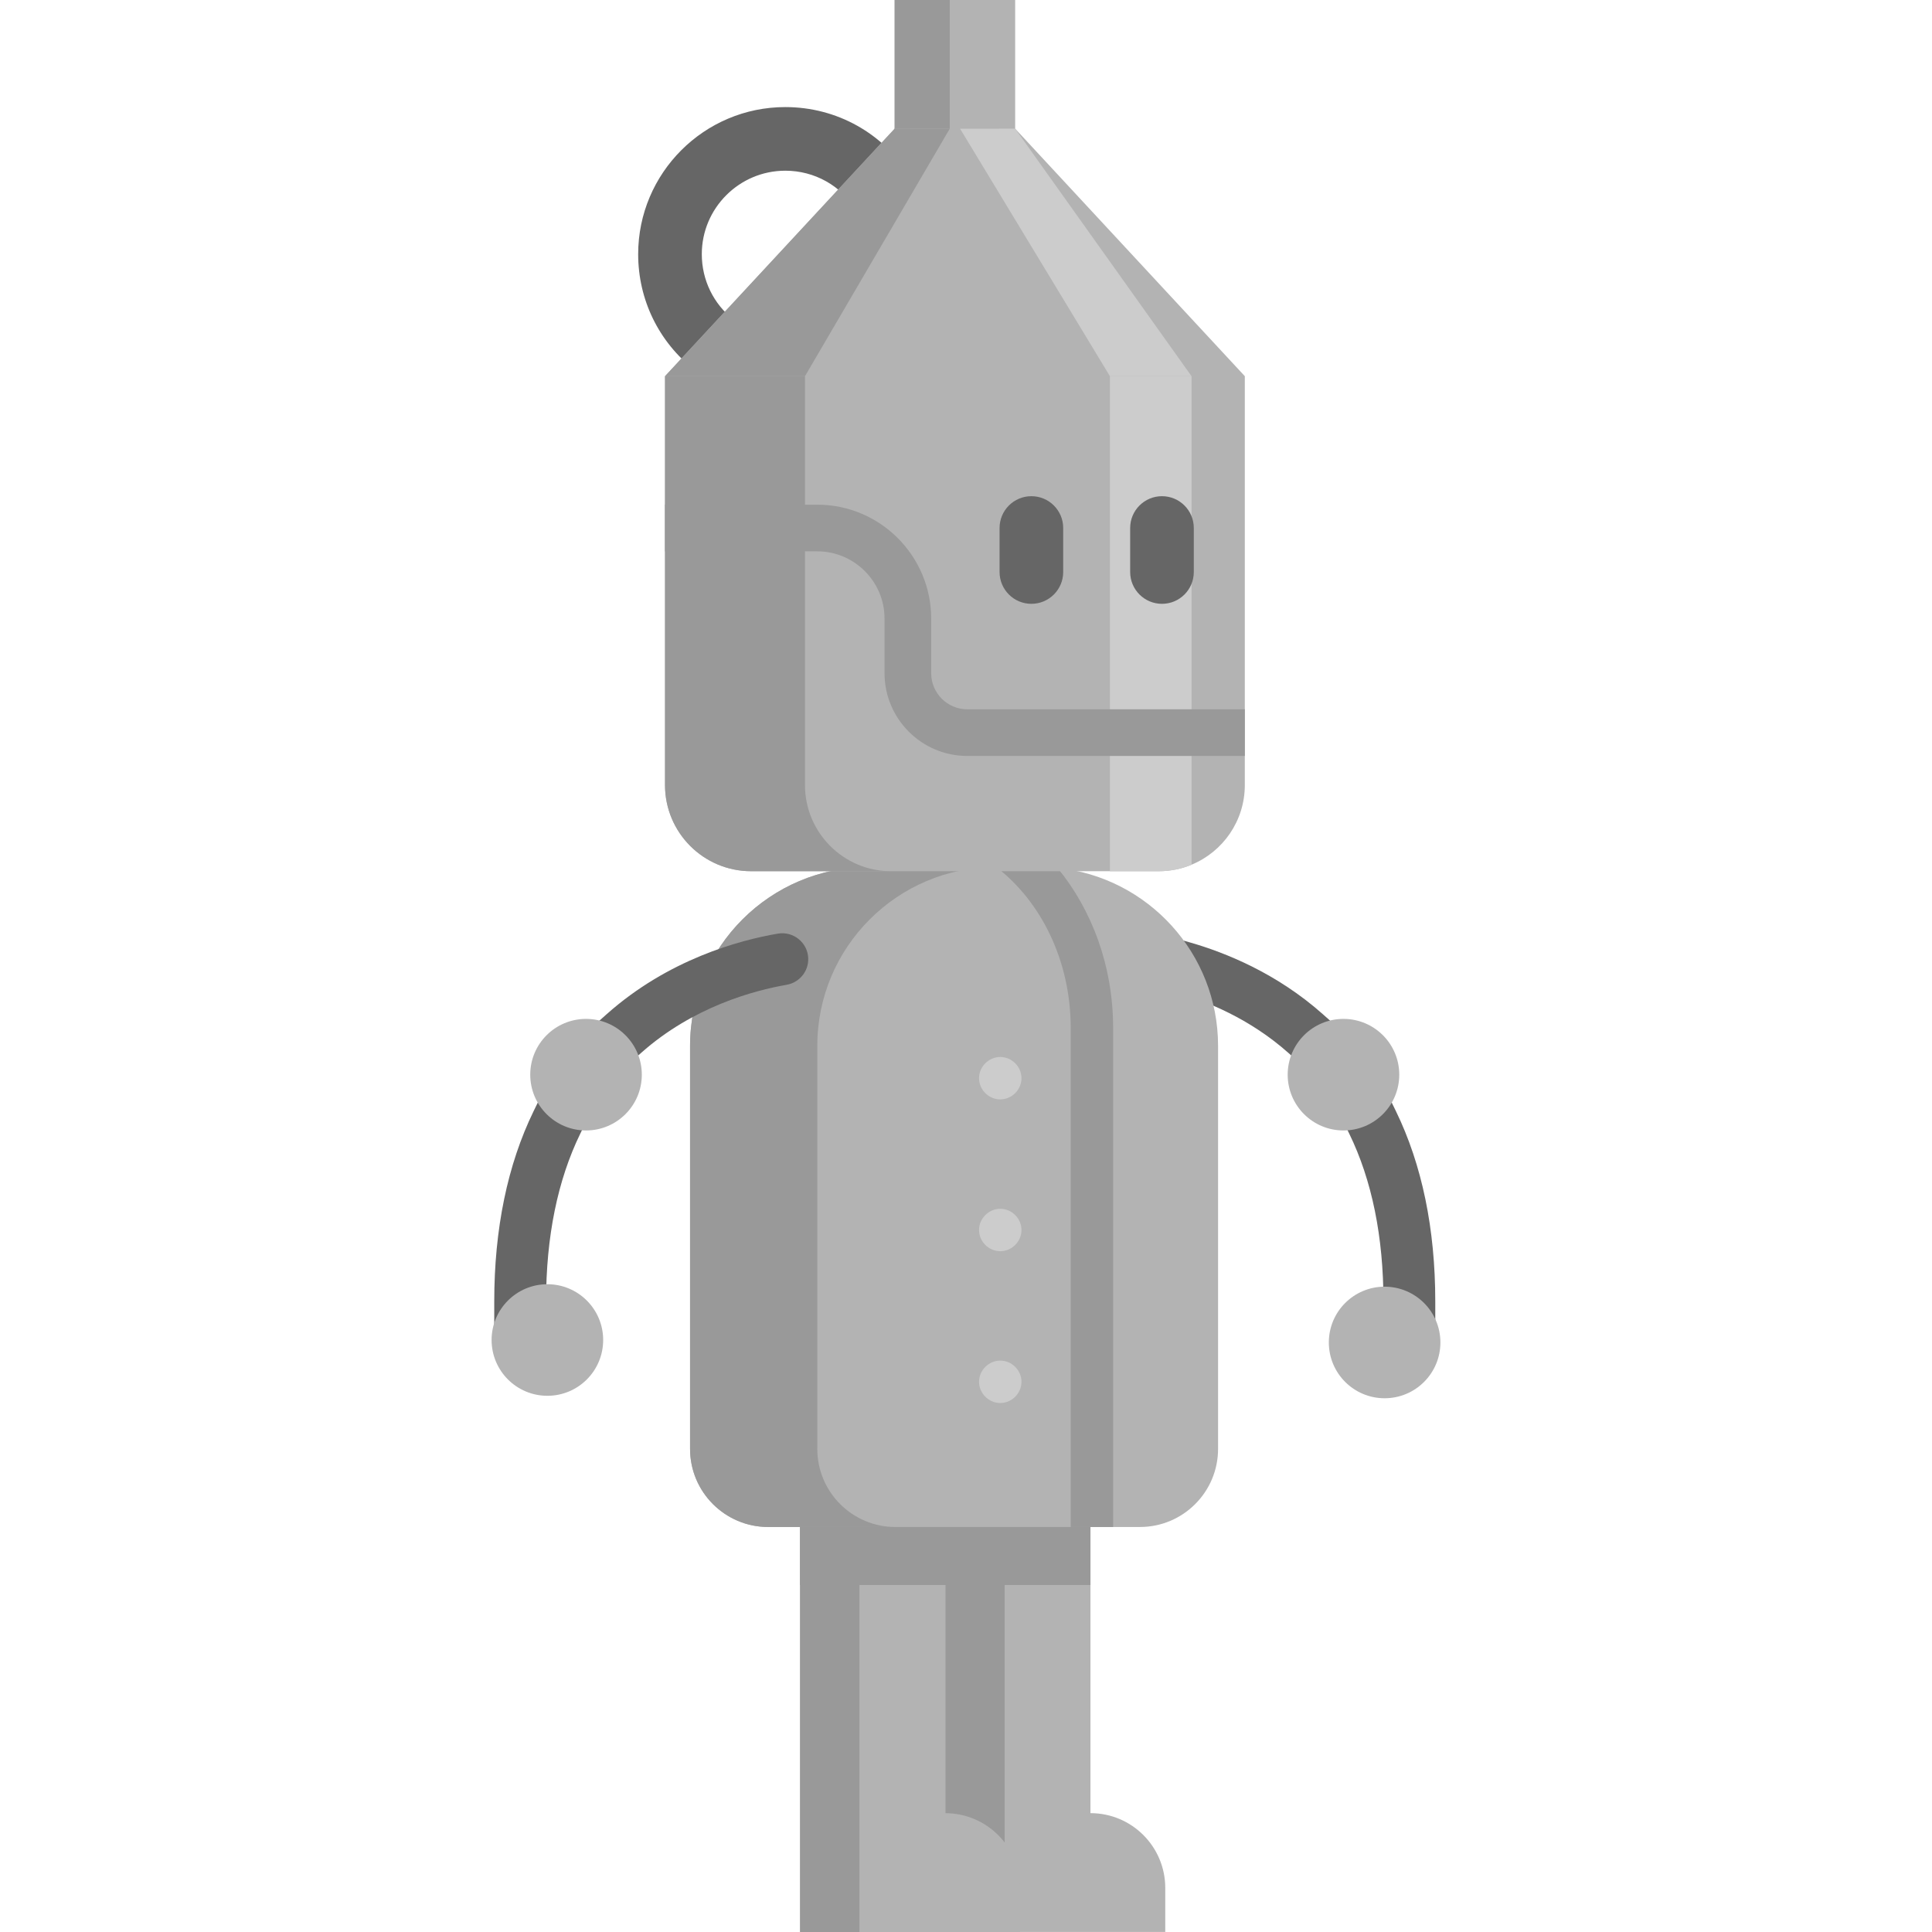 <?xml version="1.0" encoding="iso-8859-1"?>
<!-- Generator: Adobe Illustrator 19.0.0, SVG Export Plug-In . SVG Version: 6.00 Build 0)  -->
<svg xmlns="http://www.w3.org/2000/svg" xmlns:xlink="http://www.w3.org/1999/xlink" version="1.1" id="Layer_1" x="0px" y="0px" viewBox="0 0 512 512" style="enable-background:new 0 0 512 512;" xml:space="preserve">
<path style="fill:#B3B3B3;" d="M308.807,500.332v11.657h-58.296V403.547h38.467v76.956h0.011  C299.938,480.503,308.807,489.383,308.807,500.332z"/>
<polygon style="fill:#999999;" points="266.248,403.549 250.511,403.549 250.511,480.512 250.511,511.997 266.248,511.997   266.248,480.512 "/>
<path style="fill:#B3B3B3;" d="M270.329,500.332V512h-58.307V403.547h38.489v76.967  C261.449,480.514,270.329,489.383,270.329,500.332z"/>
<g>
	<rect x="212.025" y="403.552" style="fill:#999999;" width="76.956" height="16.491"/>
	<polygon style="fill:#999999;" points="227.763,403.549 212.025,403.549 212.025,480.512 212.025,511.997 227.763,511.997    227.763,480.512  "/>
</g>
<path style="fill:#666666;" d="M346.578,283.608l-5.129-4.565c-10.287-9.154-21.878-13.786-29.792-16.06l-6.6-1.896l3.793-13.199  l6.601,1.896c9.283,2.667,22.913,8.128,35.127,19l5.13,4.565L346.578,283.608z"/>
<path style="fill:#B3B3B3;" d="M322.802,277.186v106.778c0,11.432-9.274,20.706-20.706,20.706H203.58  c-11.432,0-20.706-9.274-20.706-20.706V277.187c0-26.192,21.234-47.426,47.426-47.426h45.076c1.641,0,3.271,0.079,4.867,0.247  C304.153,232.447,322.802,252.636,322.802,277.186z"/>
<path style="fill:#999999;" d="M216.594,383.963V277.185c0-26.194,21.234-47.427,47.427-47.427h-33.723  c-26.194,0-47.427,21.234-47.427,47.427v106.777c0,11.438,9.273,20.71,20.71,20.71h33.723  C225.866,404.673,216.594,395.401,216.594,383.963z"/>
<g>
	<path style="fill:#CCCCCC;" d="M265.08,291.35c-3.064,0-5.623-2.556-5.621-5.621c0.002-3.07,2.557-5.609,5.621-5.617   c3.062-0.008,5.618,2.561,5.621,5.617C270.702,288.793,268.144,291.35,265.08,291.35z"/>
	<path style="fill:#CCCCCC;" d="M265.08,371.813c-3.061,0-5.619-2.561-5.621-5.62c-0.001-3.073,2.556-5.609,5.621-5.617   c3.064-0.008,5.622,2.557,5.621,5.617C270.699,369.25,268.139,371.813,265.08,371.813z"/>
	<path style="fill:#CCCCCC;" d="M265.08,331.582c-3.064,0-5.621-2.556-5.621-5.621c0-3.072,2.556-5.609,5.621-5.617   c3.064-0.008,5.621,2.557,5.621,5.617C270.701,329.024,268.144,331.582,265.08,331.582z"/>
</g>
<path style="fill:#999999;" d="M294.992,272.432v132.239h-11.241V272.432c0-17.839-7.869-33.554-19.762-42.671h11.387  c1.641,0,3.271,0.079,4.867,0.247C289.382,241.125,294.992,256.053,294.992,272.432z"/>
<path style="fill:#666666;" d="M144.713,351.821H130.98v-6.867c0-19.305,3.517-36.307,10.455-50.537l3.009-6.172l12.344,6.018  l-3.009,6.172c-6.016,12.338-9.066,27.317-9.066,44.518V351.821z"/>
<circle style="fill:#B3B3B3;" cx="145.062" cy="355.115" r="14.784"/>
<g>
	<path style="fill:#666666;" d="M214.187,253.923c0.138,3.461-2.32,6.465-5.733,7.058c-8.561,1.487-24.791,5.799-38.566,18.061   l-5.129,4.566l-9.131-10.257l5.129-4.566c16.312-14.52,35.069-19.599,45.373-21.361   C210.233,246.721,214.019,249.764,214.187,253.923L214.187,253.923z"/>
	<path style="fill:#666666;" d="M380.362,351.821h-13.733v-6.867c0-17.2-3.05-32.177-9.066-44.519l-3.009-6.172l12.345-6.018   l3.009,6.172c6.938,14.231,10.455,31.234,10.455,50.536v6.868H380.362z"/>
</g>
<g>
	<circle style="fill:#B3B3B3;" cx="155.303" cy="284.802" r="14.784"/>
	<circle style="fill:#B3B3B3;" cx="366.938" cy="355.767" r="14.784"/>
	<circle style="fill:#B3B3B3;" cx="356.034" cy="284.802" r="14.784"/>
	<polyline style="fill:#B3B3B3;" points="237.089,48.342 237.089,0 269.031,0 269.031,48.342  "/>
</g>
<polyline style="fill:#999999;" points="237.089,48.342 237.089,0 251.697,0 251.697,48.342 "/>
<path style="fill:#666666;" d="M189.24,99.83c-1.821,0-3.656-0.588-5.199-1.8c-9.483-7.442-14.92-18.62-14.92-30.67  c0-21.495,17.492-38.983,38.992-38.983c13.613,0,26.015,6.922,33.173,18.516c2.446,3.961,1.217,9.157-2.744,11.603  c-3.959,2.445-9.157,1.217-11.603-2.745c-4.064-6.582-11.102-10.513-18.825-10.513c-12.202,0-22.13,9.924-22.13,22.121  c0,6.838,3.087,13.182,8.468,17.406c3.663,2.874,4.302,8.173,1.429,11.837C194.215,98.723,191.738,99.83,189.24,99.83z"/>
<path style="fill:#B3B3B3;" d="M329.891,99.695l-60.86-65.594h-31.937l-60.86,65.594h0.002h-0.001v108.352  c0,12.612,10.218,22.83,22.831,22.83h107.992c3.08,0,6.025-0.607,8.712-1.72c8.285-3.417,14.119-11.578,14.119-21.111  L329.891,99.695h-0.003H329.891z"/>
<g>
	<path style="fill:#999999;" d="M213.329,208.05V99.695h-37.095V208.05c0,12.61,10.223,22.832,22.832,22.832h37.095   C223.552,230.883,213.329,220.66,213.329,208.05z"/>
	<polyline style="fill:#999999;" points="251.697,34.103 213.329,99.695 176.234,99.695 237.089,34.098  "/>
</g>
<g>
	<polyline style="fill:#CCCCCC;" points="254.427,34.103 294.143,99.697 315.771,99.697 269.035,34.098  "/>
	<path style="fill:#CCCCCC;" d="M315.771,99.697v129.463c-2.687,1.113-5.632,1.72-8.712,1.72h-12.916V99.697H315.771z"/>
</g>
<path style="fill:#999999;" d="M329.891,200.333h-73.561c-12.085,0-21.918-9.833-21.918-21.919v-14.468  c0-9.836-8.002-17.837-17.838-17.837h-40.339v-12.365h40.338c16.654,0,30.203,13.549,30.203,30.202v14.468  c0,5.268,4.286,9.554,9.553,9.554h73.561v12.365H329.891z"/>
<g>
	<path style="fill:#666666;" d="M273.327,160.019c-4.657,0-8.431-3.775-8.431-8.431v-11.661c0-4.656,3.774-8.431,8.431-8.431   c4.657,0,8.431,3.775,8.431,8.431v11.661C281.758,156.244,277.984,160.019,273.327,160.019z"/>
	<path style="fill:#666666;" d="M307.937,160.019c-4.657,0-8.431-3.775-8.431-8.431v-11.661c0-4.656,3.774-8.431,8.431-8.431   s8.431,3.775,8.431,8.431v11.661C316.368,156.244,312.594,160.019,307.937,160.019z"/>
</g>
<g>
</g>
<g>
</g>
<g>
</g>
<g>
</g>
<g>
</g>
<g>
</g>
<g>
</g>
<g>
</g>
<g>
</g>
<g>
</g>
<g>
</g>
<g>
</g>
<g>
</g>
<g>
</g>
<g>
</g>
</svg>
